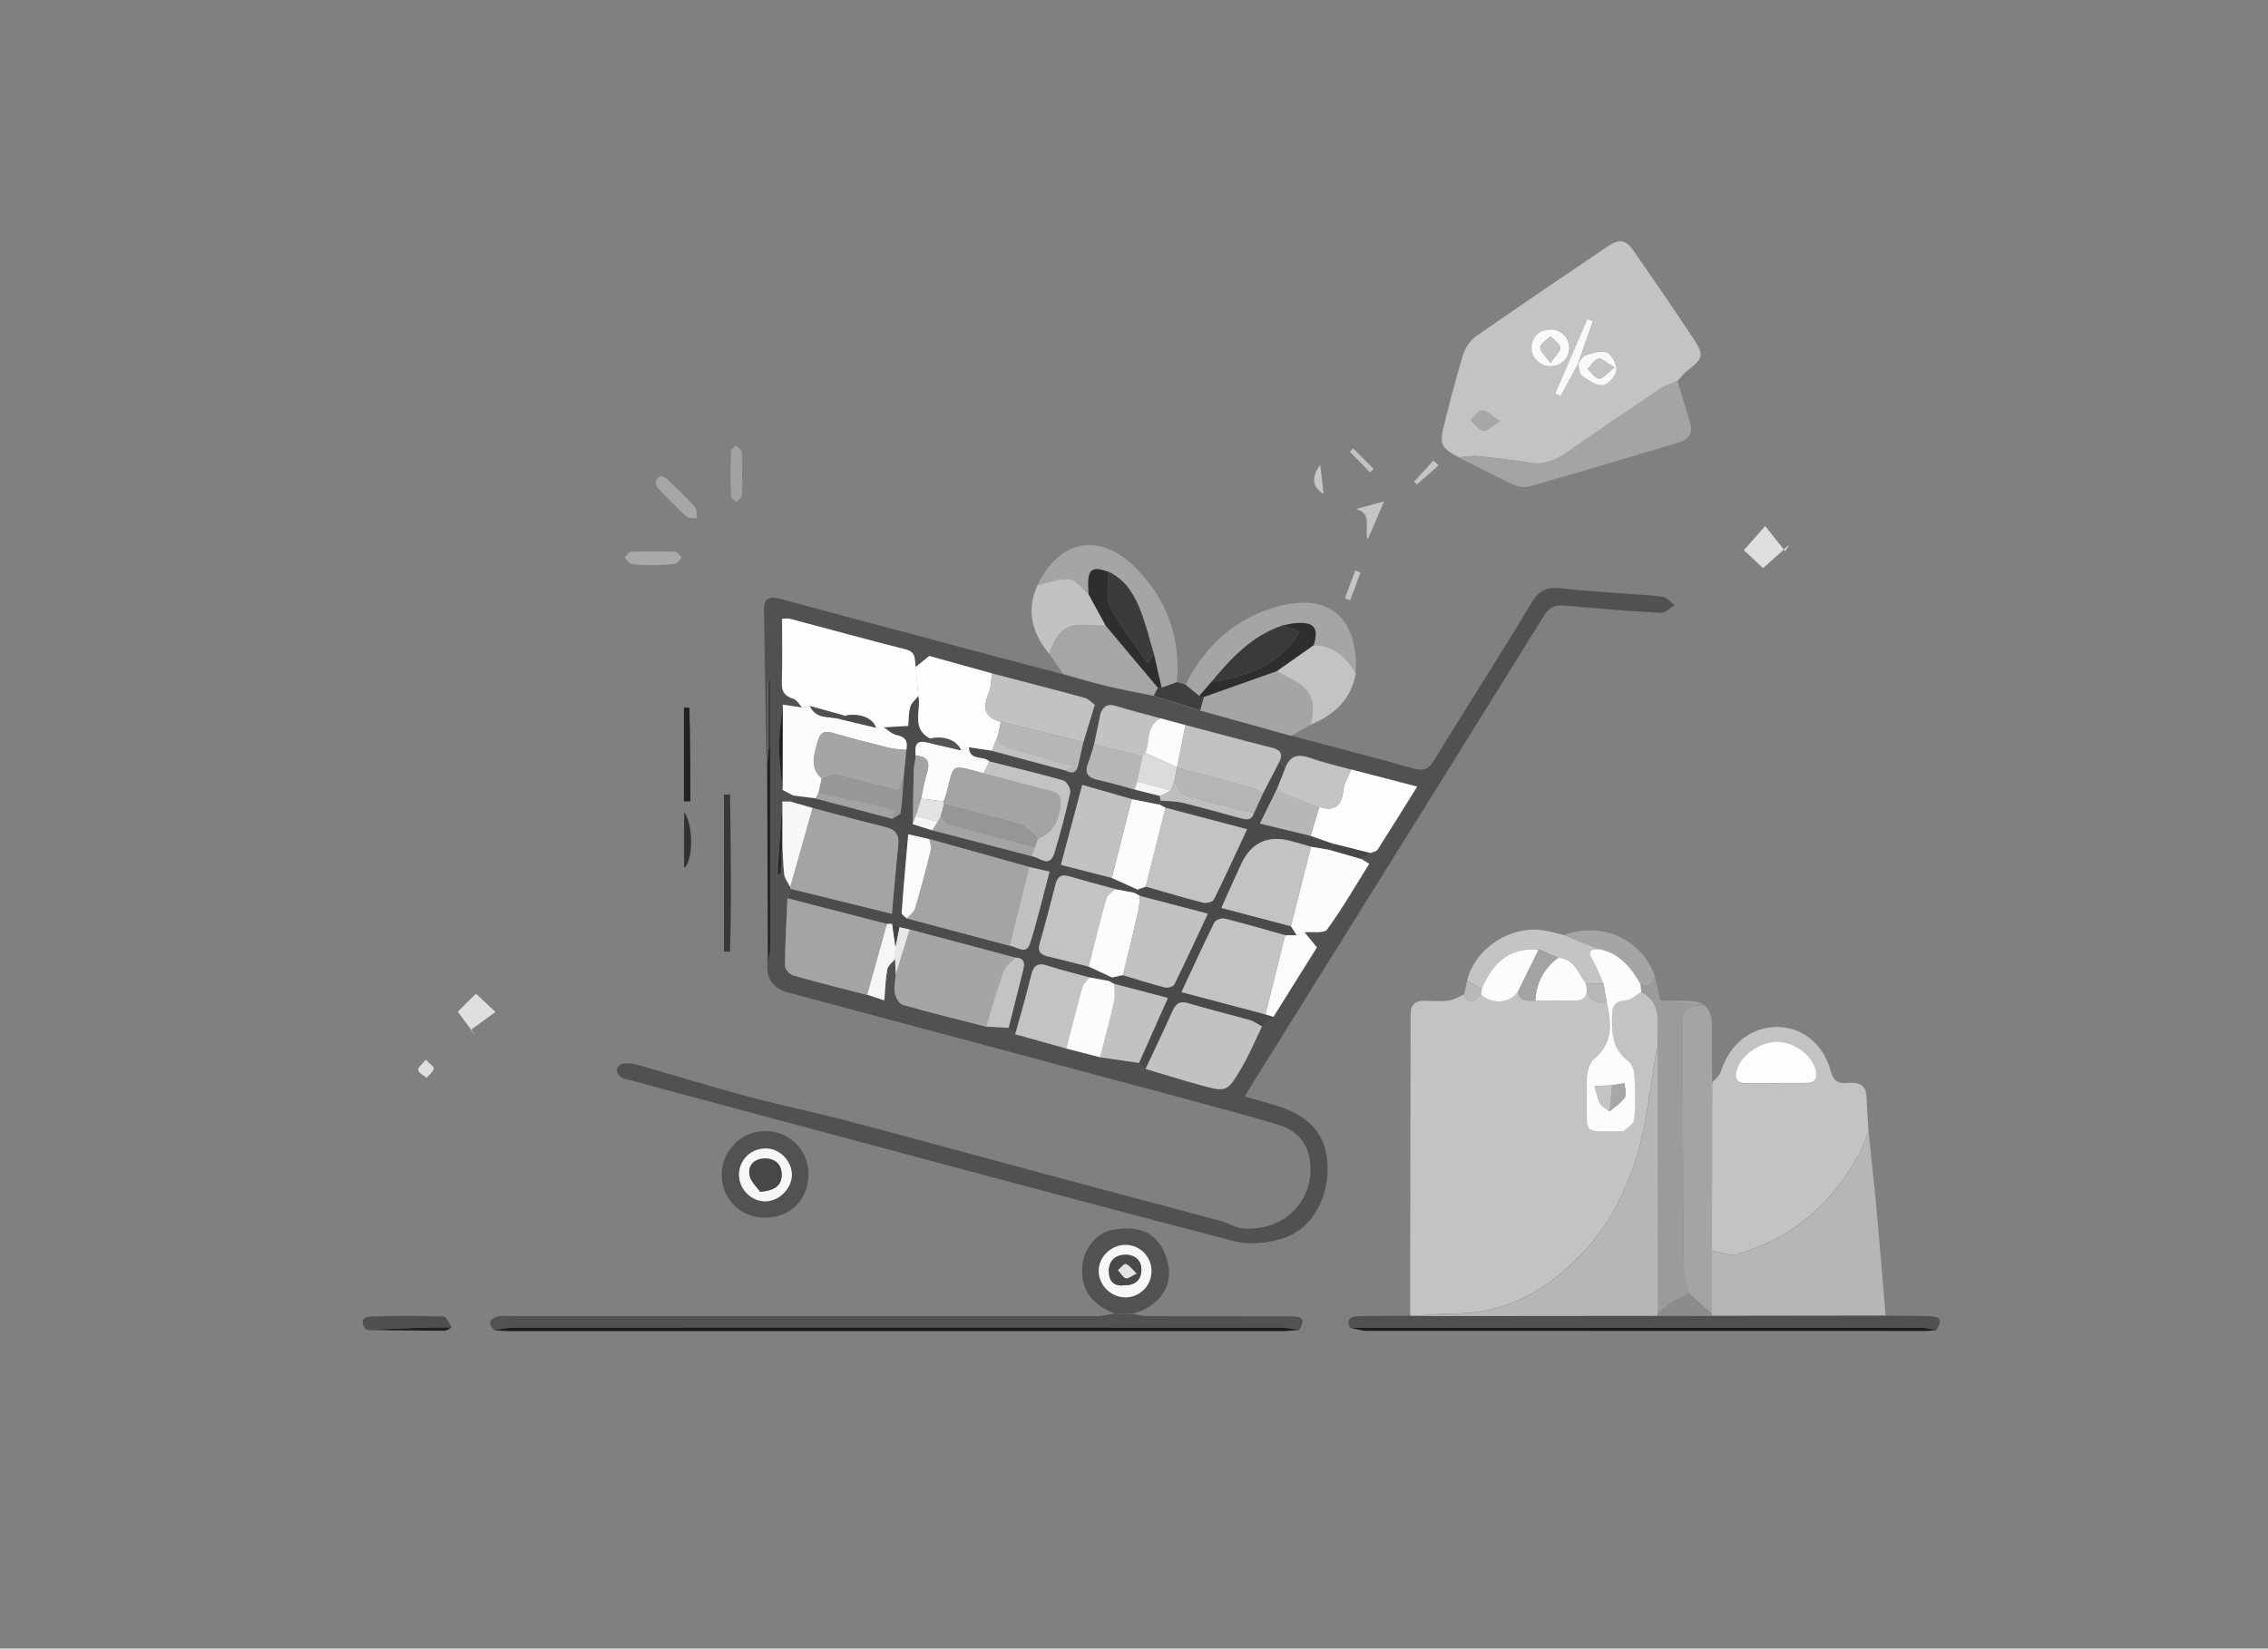 <?xml version="1.0" encoding="UTF-8"?>
<svg id="Layer_1" xmlns="http://www.w3.org/2000/svg" viewBox="0 0 2000 1454">
  <rect x="0" y="0" width="2000" height="1454" fill="#808080" stroke="none"/>
  <defs>
    <style>
      .cls-1 {
        fill: #dfdfdf;
      }

      .cls-2 {
        fill: #474747;
      }

      .cls-3 {
        fill: #1b1b1b;
      }

      .cls-4 {
        fill: #323232;
      }

      .cls-5 {
        fill: #545454;
      }

      .cls-6 {
        fill: #a7a7a7;
      }

      .cls-7 {
        fill: #e3e3e3;
      }

      .cls-8 {
        fill: #a2a2a2;
      }

      .cls-9 {
        fill: #b6b6b6;
      }

      .cls-10 {
        fill: #f6f6f6;
      }

      .cls-11 {
        fill: #b5b5b5;
      }

      .cls-12 {
        fill: #f4f4f4;
      }

      .cls-13 {
        fill: #979797;
      }

      .cls-14 {
        fill: #c1c1c1;
      }

      .cls-15 {
        fill: #a5a5a5;
      }

      .cls-16 {
        fill: #3b3b3b;
      }

      .cls-17 {
        fill: #4f4f4f;
      }

      .cls-18 {
        fill: #3e3e3e;
      }

      .cls-19 {
        fill: #3a3a3a;
      }

      .cls-20 {
        fill: #c3c3c3;
      }

      .cls-21 {
        fill: #525252;
      }

      .cls-22 {
        fill: #c4c4c4;
      }

      .cls-23 {
        fill: #9b9b9b;
      }

      .cls-24 {
        fill: #373737;
      }

      .cls-25 {
        fill: #c6c6c6;
      }

      .cls-26 {
        fill: #a6a6a6;
      }

      .cls-27 {
        fill: #e7e7e7;
      }

      .cls-28 {
        fill: #505050;
      }

      .cls-29 {
        fill: #212121;
      }

      .cls-30 {
        fill: #969696;
      }

      .cls-31 {
        fill: #b7b7b7;
      }

      .cls-32 {
        fill: #f9f9f9;
      }

      .cls-33 {
        fill: #a3a3a3;
      }

      .cls-34 {
        fill: #272727;
      }

      .cls-35 {
        fill: #fafafa;
      }

      .cls-36 {
        fill: #dedede;
      }

      .cls-37 {
        fill: #515151;
      }

      .cls-38 {
        fill: #b8b8b8;
      }

      .cls-39 {
        fill: #c5c5c5;
      }

      .cls-40 {
        fill: #fefefe;
      }

      .cls-41 {
        fill: #f7f7f7;
      }

      .cls-42 {
        fill: #4a4a4a;
      }

      .cls-43 {
        fill: #1f1f1f;
      }

      .cls-44 {
        fill: #383838;
      }

      .cls-45 {
        fill: #f5f5f5;
      }

      .cls-46 {
        fill: #dbdbdb;
      }

      .cls-47 {
        fill: #202020;
      }

      .cls-48 {
        fill: #8c8c8c;
      }

      .cls-49 {
        fill: #494949;
      }

      .cls-50 {
        fill: #c2c2c2;
      }

      .cls-51 {
        fill: #434343;
      }

      .cls-52 {
        fill: #a4a4a4;
      }

      .cls-53 {
        fill: #fcfcfc;
      }

      .cls-54 {
        fill: #a9a9a9;
      }

      .cls-55 {
        fill: #2e2e2e;
      }

      .cls-56 {
        fill: #fbfbfb;
      }

      .cls-57 {
        fill: #bfbfbf;
      }

      .cls-58 {
        fill: #fdfdfd;
      }

      .cls-59 {
        fill: #4c4c4c;
      }

      .cls-60 {
        fill: #4d4d4d;
      }
    </style>
  </defs>
  <path class="cls-20" d="M1243.5,1160.5c.1-83.4.3-166.7.4-250.1,0-5,.2-10,0-15-.4-9,3.8-13,12.8-12.7,7.1.2,14.3.7,21.2-.3,4.5-.6,8.8-3.5,13.1-5.4,4.7,11.5,10,3.7,15.1.4,10.4,8.7,25.2,7.4,32.4-2.9,1.6,9.5,8.9,7.8,15.3,8,11.6,0,23.1,0,34.7.1,7,.1,11-2.7,10.8-10.1,1.7,10,8.9,12.3,17.6,12.3,4,18.1,5.4,35.4-11.4,49-3.6,2.9-5.4,9.1-6.1,14.1-1,6.9-.4,14.2-.3,21.3.4,31.7-4.7,28.4,30.2,28.5.8,0,2,.3,2.4-.1,3.3-3.3,9-6.5,9.3-10.1,1.1-12.8.9-25.9.2-38.8-.3-4.6-2.3-10.6-5.6-13.1-14.2-10.5-14.6-24.8-14.1-40.3.3-8.9,3.3-12.5,12.4-13.1,4.6-.3,8.9-4.9,13.3-7.6,16.7,8.7,15.2,24.1,14.6,39.2-.1,2.9,0,5.8,0,8.7-.8,4-1.7,8.1-2.4,12.1-5.1,28.2-7.5,57.1-15.8,84.3-9.5,31-24,60.5-46.7,84.8-31.1,33.2-67.6,54.9-114.7,54.7-12,0-24,1.4-36,2.1-.9,0-1.9-.1-2.8-.2Z"/>
  <path class="cls-37" d="M1138.6,648.9c36.2,9.6,72.4,18.9,108.4,29,8.5,2.4,12.7.4,17.2-6.8,28.7-46.6,58.2-92.7,86.4-139.6,6.8-11.3,14.4-14,26.5-12.6,18.8,2.2,37.7,3.2,56.6,4.7,10.8.9,21.8,1.1,32.4,2.8,3.9.6,7.2,4.9,10.7,7.4-4.1,2.3-8.4,6.9-12.4,6.7-28.4-1.5-56.7-3.9-85-6.4-8.5-.8-13.5,1.8-18.1,9.3-85.7,138.1-171.8,276-257.8,413.9-1.7,2.8-3.3,5.7-5.8,9.9,10.4,3,20,5.4,29.3,8.4,28.1,9,42.1,25.2,43.6,50.2,1.8,29.2-12.6,57.2-38.1,66-13.8,4.7-31.1,6.4-45.1,2.7-143.8-37.5-287.3-76.3-430.9-114.7-33-8.8-66-17.7-99.1-26.6-3.2-.9-6.8-1.3-9.5-3-2.1-1.4-4.3-4.7-4.1-6.8.2-2.1,3.4-5.1,5.5-5.4,4.4-.5,9.1,0,13.4,1.3,32.3,9.2,64.3,19.1,96.7,27.8,28.9,7.7,58.2,13.7,87.2,21.3,61.8,16.3,123.4,33.3,185,49.8,48.1,12.9,96.2,25.6,144.3,38.5,7.2,1.9,14,6.5,21.1,6.9,8.6.5,17.9-.8,25.9-3.9,23.4-9.1,36.1-32.9,32-57.7-2.7-16.3-13.7-25.9-28.5-30.3-34-10-68.4-19.1-102.6-28.3-109.7-29.4-219.4-58.7-329.1-88.1q-19.4-5.2-18-25.5c.7-4.9,1.9-9.8,1.9-14.8.1-58.5,0-117,0-175.5v-59.2c-.5,0-1,0-1.5,0v59.4c-.4,5.1-.8,10.1-1.2,15.2-.7-45.9-1.5-91.8-2.2-137.6-.1-10.1,5.4-11.6,14.1-9.2,37.8,10.3,75.6,20.3,113.4,30.4,35,9.3,69.9,18.7,104.9,28,10.3,2.7,20.6,5.4,30.9,8.1,13.3,3.6,26.4,7.6,39.8,10.8,13.3,3.2,26.8,5.6,40.1,8.3,13.6,4.3,27.2,8.6,40.8,12.9,26.8,7.5,53.6,14.9,80.3,22.4ZM789.3,845.9l.6,13.6c-.4,5.4-1.8,11-.9,16.1.7,3.9,3.7,9.6,6.8,10.5,24.4,7,49,13,73.6,19.3,6.6.4,13.3.7,19.9,1.1,1.9,1.9,3.9,3.7,5.8,5.6,15,4.2,30,8.4,45.1,12.6,9.9,2.6,19.9,5.1,29.8,7.7,11.4,1.7,22.8,3.3,34.3,5,1.9,1.7,3.9,3.5,5.8,5.2,15.9,4.7,31.7,9.8,47.7,14.1,23.5,6.4,24,6.5,36.4-14.3,7.1-11.9,12.4-24.8,18.5-37.3,3.4-2.8,6.8-5.7,10.2-8.5,13.1-21,26.3-42,38.3-61.2-4.5-5.5-7.8-9.4-11-13.4,6.9-.7,17.3,1.2,20-2.5,13.4-18.4,24.8-38.2,37.1-57.9-2.9-1.7-4.9-3-7-4.3,2.7-1.7,5.4-3.4,8.1-5.1,2.2-1,5.3-1.4,6.3-3.1,11.4-17.8,22.5-35.8,34.8-55.5-20.6-5.3-39.4-10.2-58.2-15.1-11.9-3.3-24-6-35.6-10.1-10.5-3.7-18.1-2.7-22.3,8.6-1.8-1.8-3.5-3.6-5.3-5.5,3.2-7,.9-10.4-6.6-12.2-25.5-6.4-50.9-13.3-76.3-20-7.3-2-14.6-3.9-21.9-5.9-13.2-3.6-26.6-7-39.7-11-7.3-2.2-11.1.5-13.3,7-1.7-2.7-3.4-5.3-5-8-2.9-2.1-5.4-5.2-8.6-6-27.2-7.4-54.6-14.4-81.9-21.6-19.4-5.4-38.8-10.8-55.4-15.4-5.5,4.4-8.8,7.1-12.1,9.8-1.2-6,.9-13-8.7-15.4-34.3-8.6-68.3-18.1-102.4-27.1-1.8-.5-3.8,0-6.7,0,0,19.3.4,37.9-.2,56.6-.3,8.2,3,11.8,10.4,14.1,3,.9,5,5,7.5,7.7-5.7-.8-11.4-1.7-17-2.5-1.1,12.1-3.1,24.2-3.1,36.3,0,12.9,1.8,25.9,2.9,38.8,3.1,1.6,6.3,3.2,9.4,4.9-.9,1.7-1.7,3.5-2.6,5.2-2.4,0-4.7,0-7.1.1-1.4,21.3-2.7,42.6-4.1,64,.9,0,1.8,0,2.7.1.5-9.9.9-19.8,1.4-29.6.5,10,.6,20,1.8,29.9.5,3.8,3.4,7.4,5.2,11,.1.5.3,1,.4,1.6-.9,2.8-1.8,5.5-2.7,8.3-.9,19.8-2,39.7-2.2,59.5,0,2.9,4.1,7.6,7.1,8.5,21.6,6.2,43.5,11.5,65.3,17.2,4.5,1.5,9,3,15.1,5,.9-10.4,1-19.1,2.7-27.5.6-3.3,4.5-6,6.9-9Z"/>
  <path class="cls-20" d="M1286.5,403.3c-15.4-7.9-17.3-11.5-13.3-27.6,5.3-21,10.6-42.1,17-62.8,1.9-6.2,6.4-12.8,11.7-16.5,38-26.5,76.4-52.4,114.8-78.4,11.3-7.7,16.7-7.1,24.2,3.7,17.6,25.4,35.2,50.8,52.2,76.6,9.9,15.1,8.9,18-5.3,28.7-3.2,2.4-5.6,5.9-8.4,8.9-4.9,2.1-10.2,3.6-14.6,6.5-27.4,18.4-54.6,37-81.7,55.7-9.8,6.8-19.8,12.2-32.4,10.2-15.7-2.4-31.4-4.4-47.1-6-5.6-.6-11.3.6-17,1ZM1391.6,320.7c4.4-12.5,8.7-25,13.1-37.5-1.6-.6-3.2-1.2-4.8-1.9-9.4,21.9-18.9,43.8-28.3,65.7,1.6.7,3.1,1.5,4.7,2.2,5.2-9.6,10.3-19.2,15.5-28.7,1,3.6.8,8.8,3.1,10.5,5.5,4,12.5,8.9,18.5,8.6,4.5-.3,11.4-7.8,12.1-12.8.7-5.1-3.6-13.9-8-15.9-5.1-2.3-13,.5-19.2,2.4-2.7.8-4.4,4.8-6.6,7.3ZM1383.8,306.2c-.3-9.2-7.9-16.2-17.4-15.5-9.7.7-15.3,6.3-15.7,16-.4,8.9,8,16.5,16.9,16.3,9.5-.2,16.6-7.5,16.3-16.8ZM1322.6,371.7c-7.5-4.9-11.5-9.5-15.7-9.6-3.2,0-6.6,5.5-9.8,8.5,3.5,3.3,6.7,8.4,10.7,9.2,3.2.7,7.5-3.9,14.8-8.2Z"/>
  <path class="cls-20" d="M1509.8,954.9c2.6-3.1,6.5-5.9,7.6-9.5,7.6-24.4,26.9-39.9,50.1-39.6,22.1.3,40.5,15,47.1,39.4,2.6,9.5,8.3,10.7,15.7,9.9,10.5-1,15.5,3.2,15.8,13.8.2,9.5,1,19.1,1.6,28.6-2.6,6.5-4.7,13.3-8,19.4-23.6,44.8-59.4,75.2-108.1,89.3-6.5,1.9-14.6-2-22-3.2,0-49.4.1-98.9.2-148.3ZM1565.8,955.3s0,0,0,0c9.2,0,18.3,0,27.5,0,8.1-.1,9.8-4.7,7.8-11.7-3.7-13.4-19.1-24.5-34.3-24.5-15.2,0-31.6,11.8-35.4,25.2-2.2,7.6.3,11.2,8.2,11.2,8.7,0,17.5,0,26.2,0Z"/>
  <path class="cls-9" d="M1509.6,1103.2c7.4,1.2,15.5,5,22,3.2,48.7-14.1,84.6-44.5,108.1-89.3,3.2-6.2,5.3-12.9,8-19.4,2.2,21.5,4.7,42.9,6.7,64.4,3,32.8,5.6,65.5,8.4,98.3-51,0-102.1.1-153.1.2-.1-.7-.2-1.3-.4-2,0-18.5.1-36.9.2-55.4Z"/>
  <path class="cls-21" d="M436.1,1173.2c-6.7-5.8-4.4-10,2.8-12,3.9-1.1,8.3-.4,12.5-.4,171.9,0,343.8,0,515.7,0,5.2,0,10.3-1.4,15.5-2.2,5.3,0,10.6.1,15.9.2,4.4.7,8.7,2,13.1,2,41.6.2,83.1,0,124.7.2,7.1,0,17.5-.6,9.2,12.1-5.3-.7-10.6-1.9-16-1.9-225.8,0-451.7,0-677.5,0-5.3,0-10.6,1.4-15.9,2.1Z"/>
  <path class="cls-52" d="M1509.6,1103.2c0,18.5-.1,36.9-.2,55.4-6.6-5.9-13.3-11.8-19.9-17.7-1.7-7.6-4.8-15.2-4.8-22.8-.6-73.9-.9-147.7-.8-221.6,0-2.9,4.1-6.8,7.2-8.6,2.7-1.5,6.8-.8,13-1.2-15.2-1.6-27.4-3-39.7-4.3,7.9.1,15.8.4,23.8.4q21.4,0,21.4,20.8c0,17.1.2,34.2.2,51.3,0,49.4-.1,98.8-.2,148.3Z"/>
  <path class="cls-23" d="M1464.4,882.4c12.3,1.3,24.5,2.7,39.7,4.3-6.2.4-10.3-.3-13,1.2-3.1,1.8-7.2,5.6-7.2,8.6-.1,73.9.1,147.7.8,221.6,0,7.6,3.1,15.2,4.8,22.8-5.3,2.6-10.8,4.9-15.8,8-4.3,2.7-7.9,6.4-11.8,9.6,0-78.6,0-157.2-.1-235.8,0-2.9,0-5.8,0-8.7.6-15.1,2.1-30.6-14.6-39.2-.2-2.3-.5-4.5-.7-6.8,9,5.2,10.1-2.5,12.5-7.8,1.8,7.4,3.5,14.8,5.3,22.3Z"/>
  <path class="cls-52" d="M1286.5,403.3c5.7-.4,11.4-1.6,17-1,15.8,1.6,31.5,3.7,47.1,6,12.7,1.9,22.6-3.4,32.4-10.2,27.1-18.7,54.3-37.4,81.7-55.7,4.4-2.9,9.7-4.4,14.6-6.5,3.6,12,7,24,10.8,35.9,3,9.5-.2,15.7-9.4,18.4-43.9,13.1-87.8,26.2-131.9,38.8-4.6,1.3-10.8,0-15.4-2.1-15.9-7.3-31.3-15.6-47-23.4Z"/>
  <path class="cls-28" d="M1509.8,1160.6c51,0,102.1-.1,153.1-.2,13.2.1,26.4,0,39.6.5,9.1.4,10.2,3.7,5.1,12.3-4.5-.7-8.9-2.1-13.4-2.1-167.9,0-335.8,0-503.7,0-4.1-10,3-10.1,9.3-10.3,14.5-.3,29.1-.2,43.6-.3.9,0,1.9.1,2.8.2,71.8,0,143.6-.1,215.3-.2,16.1,0,32.1,0,48.2.1Z"/>
  <path class="cls-15" d="M1045.4,603.8c16.4-32.3,40.7-55.8,75.6-67.2,48.5-15.8,76.9,5.9,74.6,57-8.5-14.1-19.4-24.5-37.1-24.7,4.5-15.3.5-20.5-15.4-19.4-4.1.3-8,1.4-12.1,2.1-27.1,8.9-45.4,28.9-62.8,49.9-3.6,4.1-7.1,8.2-10.7,12.4-4.1-3.4-8.1-6.7-12.2-10.1Z"/>
  <path class="cls-15" d="M914.9,516.2c19.7-41,55.1-47.2,87.1-14.8,27.4,27.7,39,61.5,35.9,100.3-4.5,1.6-9,3.2-13.5,4.8-2.3-9.9-4.5-19.8-6.8-29.7-3.7-12.2-6.7-24.8-11.2-36.7-5.7-14.9-13.4-28.5-28.8-35.8-14.3-5.2-18.2-2.5-17.9,12.2,0,2.5.2,5,.3,7.4-5.7-4.6-11.1-12.3-17.2-12.9-9-.9-18.5,3.3-27.8,5.3Z"/>
  <path class="cls-15" d="M1138.6,648.9c-26.8-7.5-53.6-14.9-80.3-22.4,1.1-3.9,2.2-7.8,3.3-11.7,21.5-7.6,42.9-15.2,64.4-22.8,3.2,1.9,6.3,4,9.7,5.6,20.2,9,25.5,19.9,20.2,41.6-5.8,3.3-11.5,6.5-17.3,9.8Z"/>
  <path class="cls-26" d="M1017.5,613.6c-13.4-2.8-26.9-5.2-40.1-8.3-13.4-3.2-26.5-7.2-39.8-10.8-4.2-6-8.3-12-12.5-18,9.4-23.1,15.6-26.9,40.3-24.9,3.2.3,6.5.1,9.8.2,15.3,18.2,30.6,36.4,45.9,54.6-1.2,2.4-2.4,4.7-3.6,7.1Z"/>
  <path class="cls-21" d="M998.5,1158.6c-5.3,0-10.6-.1-15.9-.2-20.9-8.5-29.8-21.7-28.2-41.7,1.3-15.3,12.4-29.6,27.1-32.1,23.6-4,40.5,2.3,47.8,27.1,6.4,21.7-6.8,41-30.8,47ZM992.1,1144.2c12.8,0,23-9.9,23.3-22.7.3-12.7-9.7-23.3-22.3-23.6-13.1-.3-24.4,10.5-24.2,23.2.1,12.4,10.8,23,23.2,23Z"/>
  <path class="cls-21" d="M712.9,1035.9c0,21.8-15.7,37.8-37.7,38.1-21.6.3-38.4-15.8-38.8-37.3-.4-21.4,17.3-39.3,38.7-39.1,21.4.1,37.8,16.7,37.9,38.3ZM675.5,1012.9c-12.8-.3-23.2,9.5-23.8,22.2-.6,12.9,10.3,24.4,23.1,24.4,12,0,23.3-11.1,23.5-23.1.2-12.3-10.5-23.3-22.8-23.6Z"/>
  <path class="cls-50" d="M975.1,551.8c-3.3,0-6.5,0-9.8-.2-24.7-2.1-30.9,1.7-40.3,24.9-14.8-18.2-20.4-37.9-10.1-60.3,9.3-2,18.8-6.2,27.8-5.3,6.1.6,11.5,8.4,17.2,12.9,5.1,9.3,10.2,18.6,15.2,27.9Z"/>
  <path class="cls-20" d="M1155.8,639.1c5.3-21.8,0-32.6-20.2-41.6-3.4-1.5-6.5-3.7-9.7-5.6,10.9-7.6,21.7-15.3,32.6-22.9,17.7.2,28.6,10.6,37.1,24.7-4,23.2-19,36.8-39.7,45.4Z"/>
  <path class="cls-22" d="M1293.8,864.9c6.7-28.5,38.6-49.3,68.2-44.2,5.8,1,11.4,2.7,17.1,4,10.1,4.1,20.3,8.2,30.4,12.3-7.5.2-9.4,2.6-5,9.6,4,6.5,6.5,13.9,9.7,20.9-5.1,0-10.2,0-15.3,0-7.1-8.9-10.2-22.1-24.7-22.8-5.7-2.4-11.4-4.8-17.1-7.3-26.5-2.2-41.3,12.5-50.4,35.2-4.2-2.6-8.5-5.2-12.7-7.8Z"/>
  <path class="cls-3" d="M436.1,1173.2c5.3-.7,10.6-2.1,15.9-2.1,225.8-.1,451.7-.1,677.5,0,5.3,0,10.6,1.2,16,1.9-5,.3-9.9,1-14.9,1-226.9,0-453.8,0-680.8,0-4.6,0-9.1-.5-13.7-.7Z"/>
  <path class="cls-15" d="M1409.4,837c-10.1-4.1-20.3-8.2-30.4-12.3,33.4-12.1,67.9,3.2,80.1,35.4-2.5,5.3-3.5,13-12.5,7.8-8.5-15-18.9-27.7-37.2-30.9Z"/>
  <path class="cls-3" d="M1190.5,1171.1c167.9,0,335.8,0,503.7,0,4.5,0,8.9,1.4,13.4,2.1-3.7.2-7.5.7-11.2.7-163.6,0-327.1,0-490.7-.1-5.1,0-10.1-1.8-15.2-2.7Z"/>
  <path class="cls-44" d="M643.8,700.7c.6,46.2,1.3,92.4,0,138.6-1.8,0-3.6,0-5.4,0v-138.4c1.8,0,3.6-.1,5.5-.2Z"/>
  <path class="cls-1" d="M1554.7,501.1c-5.1-4.8-12.5-11.8-16.9-15.9,6.7-7.5,13.4-15.2,18.8-21.2,5.1,6.4,11.4,14.3,17.7,22.2,1.2-1.9,2.3-3.9,3.5-5.8-7.6,6.8-15.1,13.6-23,20.7Z"/>
  <path class="cls-1" d="M437,892.5c-7.3,5.3-14.6,10.7-22,16,1.3,1.5,2.6,2.9,3.9,4.4-5.6-7.6-11.1-15.1-15.2-20.6,3.3-3.3,9.6-9.6,16-15.9,5,4.7,11.5,10.8,17.2,16.1Z"/>
  <path class="cls-17" d="M323.3,1173c-6-6.2-4-11.4,3.6-11.8,21.5-.9,43-.7,64.5,0,2.4,0,4.6,6.2,6.9,9.5-9.5,0-18.9,0-28.4.2-15.5.5-31.1,1.3-46.6,2Z"/>
  <path class="cls-18" d="M1017.5,613.6c1.2-2.4,2.4-4.7,3.6-7.1,1.1,0,2.2,0,3.4,0,4.5-1.6,9-3.2,13.5-4.8,2.5.7,5,1.5,7.4,2.2,4.1,3.4,8.1,6.7,12.2,10.1,1.3.3,2.6.5,4,.8-1.1,3.9-2.2,7.8-3.3,11.7-13.6-4.3-27.2-8.6-40.8-12.9Z"/>
  <path class="cls-54" d="M576.4,498.5c-6.9-.3-13.2,0-19.2-1.1-2.5-.4-4.4-3.9-6.6-5.9,2-1.7,4-4.8,6.1-4.9,12.8-.4,25.7-.4,38.5,0,2,0,3.9,3.3,5.8,5.1-1.8,2-3.4,5.3-5.5,5.6-6.5,1-13.2.9-19.1,1.2Z"/>
  <path class="cls-29" d="M607.9,624.1c1,27.5.8,55.1.9,82.7-1.9,0-3.8,0-5.7,0v-82.7c1.6,0,3.2,0,4.8,0Z"/>
  <path class="cls-6" d="M582.8,419.7c2.3,1.2,4.4,1.7,5.8,3.1,8.3,8.1,16.8,16,24.5,24.7,1.8,2,.9,6.4,1.2,9.7-3-.5-6.9.1-8.8-1.6-8.9-8.1-17.3-16.6-25.5-25.3-1.4-1.5-1.9-4.6-1.5-6.7.3-1.4,2.7-2.5,4.4-3.9Z"/>
  <path class="cls-8" d="M654.4,418.4c0,6.2.4,12.5-.2,18.6-.2,2.1-3.2,3.9-5,5.8-1.6-1.6-4.5-3.2-4.6-4.9-.4-13.3-.4-26.5,0-39.8,0-1.8,2.8-3.5,4.3-5.2,1.8,1.8,5,3.5,5.2,5.5.7,6.6.3,13.3.3,19.9Z"/>
  <path class="cls-43" d="M679.1,659.4c0,58.5,0,117,0,175.5,0,4.9-1.3,9.8-1.9,14.8-.2-58.3-.5-116.6-.7-174.8.4-5.1.8-10.1,1.2-15.2.5-.1,1-.2,1.5-.3Z"/>
  <path class="cls-39" d="M1220.5,442.3c-5,11.6-9.3,21.5-14.5,33.7-3.3-10.2,5.1-22.6-10.2-27.1,8.2-2.2,16.3-4.3,24.7-6.6Z"/>
  <path class="cls-4" d="M603.3,765.4v-49.2c8.6,11.8,7.8,44.2,0,49.2Z"/>
  <path class="cls-38" d="M1293.8,864.9c4.2,2.6,8.5,5.2,12.7,7.8-.1,1.6-.2,3.2-.3,4.8-5.1,3.3-10.4,11.1-15.1-.4.9-4.1,1.8-8.1,2.7-12.2Z"/>
  <path class="cls-47" d="M323.3,1173c15.5-.7,31.1-1.5,46.6-2,9.4-.3,18.9-.2,28.4-.2-2.1,1-4.3,2.9-6.4,2.9-22.9,0-45.7-.4-68.6-.7Z"/>
  <path class="cls-39" d="M1199.8,504.9c-3.1,8.2-6.2,16.3-9.2,24.5-1.5-.6-3.1-1.1-4.6-1.7,3-8.2,6.1-16.4,9.1-24.5,1.6.6,3.1,1.2,4.7,1.7Z"/>
  <path class="cls-25" d="M1164.2,409.9c1.1,9.7,2,17.6,3,25.8-9.9-6.3-11.2-14.3-3-25.8Z"/>
  <path class="cls-36" d="M375.5,934.6c3.2,3.5,7.3,6.2,7,7.9-.7,3-4,5.4-6.3,8.1-2.6-2.2-7-4.2-7.4-6.8-.4-2.3,3.7-5.3,6.7-9.2Z"/>
  <path class="cls-20" d="M1208.2,416.6c-6-6.1-11.9-12.1-17.9-18.2,1-1,1.9-1.9,2.9-2.9,6,6,12.1,12,18.1,18-1,1.1-2.1,2.1-3.1,3.2Z"/>
  <path class="cls-22" d="M1268.6,410.4c-6.3,5.6-12.7,11.3-19,16.9-.9-.8-1.7-1.6-2.6-2.4,5.7-6.2,11.3-12.4,17-18.7,1.5,1.4,3.1,2.7,4.6,4.1Z"/>
  <path class="cls-9" d="M1461.6,1160.5c-71.8,0-143.6.1-215.3.2,12-.7,24-2.1,36-2.1,47.1.2,83.6-21.5,114.7-54.7,22.7-24.3,37.2-53.8,46.7-84.8,8.3-27.2,10.8-56.1,15.8-84.3.7-4.1,1.6-8.1,2.4-12.1,0,78.6,0,157.2.1,235.8-.1.7-.2,1.3-.3,2Z"/>
  <path class="cls-53" d="M1409.4,837c18.3,3.2,28.7,15.9,37.2,30.9.2,2.3.5,4.5.7,6.8-4.4,2.7-8.7,7.2-13.3,7.6-9.1.6-12.2,4.2-12.4,13.1-.5,15.4,0,29.8,14.1,40.3,3.4,2.5,5.4,8.6,5.6,13.1.7,12.9,1,25.9-.2,38.8-.3,3.6-6,6.8-9.3,10.1-.4.4-1.6.1-2.4.1-34.9-.1-29.8,3.2-30.2-28.5,0-7.1-.8-14.3.3-21.3.7-5,2.6-11.2,6.1-14.1,16.8-13.7,15.4-30.9,11.4-49-1-5.8-2-11.6-2.9-17.3-3.2-7-5.7-14.4-9.7-20.9-4.3-7.1-2.5-9.5,5-9.6ZM1421.5,957.2c-5.1.2-10.2.5-15.3.7,1.5,5.1,2.4,10.6,4.8,15.2,1.6,3,5.5,4.7,8.4,7,4.6-4,10.2-7.3,13.5-12.3,1.9-2.8-.2-8.2-.4-12.4-3.6.6-7.3,1.2-10.9,1.7Z"/>
  <path class="cls-53" d="M1374,844.7c14.6.8,17.7,13.9,24.7,22.8.2,1.7.4,3.3.6,5,.2,7.4-3.7,10.2-10.8,10.1-11.6-.2-23.1-.1-34.7-.1.9-15.7,7.5-28.4,20.1-37.8Z"/>
  <path class="cls-53" d="M1306.2,877.5c.1-1.6.2-3.2.3-4.8,9.2-22.7,23.9-37.4,50.4-35.2-6.1,12.4-12.2,24.7-18.3,37.1-7.3,10.3-22,11.6-32.4,2.9Z"/>
  <path class="cls-33" d="M1338.6,874.6c6.1-12.4,12.2-24.7,18.3-37.1,5.7,2.4,11.4,4.8,17.1,7.3-12.6,9.4-19.2,22.1-20.1,37.8-6.4-.1-13.7,1.5-15.3-8Z"/>
  <path class="cls-38" d="M1399.4,872.6c-.2-1.7-.4-3.3-.6-5,5.1,0,10.2,0,15.3,0,1,5.8,2,11.6,2.9,17.3-8.7,0-15.9-2.3-17.6-12.3Z"/>
  <path class="cls-59" d="M694.4,792.3c.9-2.8,1.8-5.5,2.7-8.3,29.5,7.2,58.9,14.5,89.4,22,1.9-20.8,3.5-40.7,5.6-60.5,1-9.1-2.4-13.8-11.4-16-21.5-5.2-42.8-11.2-64.2-16.8-6.5-1.9-13.1-3.8-19.6-5.8.9-1.7,1.7-3.5,2.6-5.2,6.6.8,13.2,1.7,19.9,2.5,22.5,6,45.1,12,67.6,17.9,2.6-1.9,7-3.5,7.3-5.7,1.5-10.6,1.9-21.3,2.7-32,.8-7.7,1.6-15.4,2.3-23.1,1.5-7.1-.3-11.4-8.4-13-4.1-.8-7.7-4.5-11.6-6.9,6.8-.4,13.7-.8,21.6-1.3.5-5.4.3-11.3,1.8-16.7,1-3.6,4.7-6.5,7.1-9.6,2.7,12.7-6.7,28.8,10.4,37.6l-3.1,3.3c-10.8-2.3-9.8,5.1-9.5,11.8-.7,4.5-1.8,9.1-1.9,13.6-.4,15.6-.5,31.2-.8,46.8,5.7,1.8,11.5,3.6,17.2,5.4,29.2,7.6,58.4,15.2,87.6,22.8,7,.7,15.9,11.2,20.2-2.9,5.3-17.5,10-35.3,13.9-53.2.7-3.1-3.1-9.7-6-10.6-21.6-6.2-43.5-11.3-65.2-16.8-5.1-5.4-17.7-.2-18.1-12.5,6.7,1,13.5,2,20.2,3,21.7,5.8,43.3,11.6,65,17.4,5.6,3,9.5,2.2,11-4.7,1.5-6.9,3.1-13.7,4.7-20.6,3.3-10.9,6.7-21.8,10-32.7,1.7,2.7,3.4,5.3,5,8-1.9,8.9-3.7,17.8-5.6,26.7-1.7,5.5-3.2,11.2-5.3,16.6-3.4,8.7-.6,13,8.5,14.9,11,2.3,21.7,5.7,32.5,8.6,7.4,1.9,14.8,3.7,22.2,5.6.2,1.4.3,2.7.5,4.1-.2,1.2-.3,2.4-.5,3.7-8.3-1.6-16.5-3.2-24.8-4.9-14.2-4.1-28.4-8.2-43.6-12.5-6.5,24.5-12.5,46.8-18.8,70.5,16.1,4.1,30.5,7.8,44.9,11.5,7.6,3.4,15.1,6.8,22.7,10.2-1,1-1.9,1.9-2.9,2.9-5.7-1.1-11.4-2.1-17-3.2-13.6-3.8-27.2-7.4-40.8-11.3-6.8-2-10,.8-11.6,7.2-4.5,17.3-8.9,34.7-13.9,51.9-2,7,.4,9.9,6.9,11.5,12.1,2.8,24.2,6,36.3,9.1,6.9,3.2,13.7,6.4,20.6,9.6-1,1-2,2-3,3-5.7-1-11.4-2.1-17.1-3.1-12.3-3.4-24.8-6.4-36.9-10.4-9.2-3-12.5.3-14.6,9-4.1,17.3-9.2,34.3-13.9,51.5-1.9-1.9-3.9-3.7-5.8-5.6,4.2-16.6,8.3-33.2,12.5-49.7,1.6-6.3,2.4-11.8-6.6-12.3-31.1-8.3-62.1-16.6-93.2-24.8-3-.7-6.1-1.4-9.1-2.1-2.1-.9-4.2-1.9-6.3-2.8h-4.7c-29.2-7.6-58.4-15.1-87.7-22.6ZM799.5,810c30.3,8.1,60.6,16.1,90.9,24.2,6.2.5,14.5,8.5,17.9-2.1,6.5-20.4,11.3-41.2,17.2-63.3-6.9-1.6-12.4-2.8-17.9-4.1-29.4-8.2-58.7-16.4-88.1-24.6-5.5-1.3-11-2.6-18.5-4.3-2.1,24.1-4.1,46.7-5.8,69.3-.1,1.5,2.8,3.3,4.4,5Z"/>
  <path class="cls-40" d="M809.8,613.9c-2.5,3.2-6.1,6-7.1,9.6-1.6,5.4-1.3,11.3-1.8,16.7-7.9.5-14.7.9-21.6,1.3l-6.8.3c-2.7-8.6-15.1-13.3-27.2-10.5-10.3-2.9-20.6-5.7-30.9-8.6-2.3.5-4.7.9-7,1.4-2.5-2.7-4.5-6.7-7.5-7.7-7.4-2.3-10.7-5.9-10.4-14.1.6-18.6.2-37.3.2-56.6,2.9,0,4.9-.4,6.7,0,34.1,9,68.2,18.5,102.4,27.1,9.6,2.4,7.5,9.3,8.7,15.4.8,8.5,1.6,17,2.4,25.5Z"/>
  <path class="cls-52" d="M716.5,712.6c21.4,5.6,42.7,11.6,64.2,16.8,9,2.2,12.4,6.8,11.4,16-2.1,19.8-3.7,39.7-5.6,60.5-30.5-7.5-59.9-14.7-89.4-22-.1-.5-.3-1-.4-1.6l19.7-69.7Z"/>
  <path class="cls-15" d="M802.2,819.8c31.1,8.3,62.1,16.6,93.2,24.8-3.6,4-8.8,7.3-10.5,12-5.8,16.1-10.3,32.6-15.4,48.9-24.6-6.3-49.2-12.3-73.6-19.3-3.1-.9-6.1-6.6-6.8-10.5-.9-5.2.5-10.7.9-16.1,4.1-13.3,8.2-26.5,12.3-39.8Z"/>
  <path class="cls-42" d="M1022.8,709.8c.2-1.2.3-2.4.5-3.7,6.5.6,13.2.4,19.5,1.9,16.6,4,33.1,8.8,49.6,13.2,5.2,1.4,10.8,3.6,13.3-4.1,2.6-5.8,5.3-11.5,7.9-17.3,4.8-9.3,9.7-18.6,14.5-28,1.8,1.8,3.5,3.6,5.3,5.5-2.6,6.5-5.2,13-7.8,19.6-4.5,9.2-9.1,18.3-14.6,29.6,16,3.9,30.3,7.3,44.6,10.8,6.8,2.4,13.5,4.7,20.3,7.1-.9,1.8-1.8,3.6-2.7,5.4-5.8-1-11.5-2-17.3-3-6-1.7-11.9-3.6-18-5.1q-30-7.9-43.2,19.8c-6,12.6-11.5,25.3-17.8,39.3,22,5.8,41.6,11,61.3,16.1,1.7,2.7,3.4,5.3,5.1,8-3.4,0-6.8,0-10.2,0-17.7-4.9-35.3-10.1-53.1-14.6-2.7-.7-8,1.1-9.1,3.2-9.8,19.7-18.9,39.8-29.1,61.6,25.8,6.9,49.9,13.2,74,19.6,2.4.7,4.7,1.4,7.1,2.1-3.4,2.8-6.8,5.7-10.2,8.5-3.6-1.9-7-4.5-10.8-5.6-17.9-5.1-36.1-9.4-54-14.8-7.9-2.4-11.2.4-14.2,7.1-7.6,17-15.7,33.8-23.6,50.7-1.9-1.7-3.9-3.5-5.8-5.2,8.3-18.5,16.5-37.1,25.5-57.3-16.8-4.4-32-8.4-47.2-12.4-1.7-.9-3.3-1.8-5-2.7,1-1,2-2,3-3,3.2-.7,6.4-1.4,9.6-2.1,12.3,3.7,24.5,7.6,37,10.8,2.5.6,7.3-.8,8.3-2.6,9.9-19.9,19.2-40.1,29.6-62.4-21.6-5.7-40.8-10.7-59.9-15.7-1.7-.9-3.3-1.8-5-2.7,1-1,1.9-1.9,2.9-2.9,2.4-.9,4.8-1.7,7.2-2.6,16.8,4.8,33.6,9.8,50.5,14.2,2.9.7,8.5-.6,9.5-2.6,9.9-19.9,19.2-40.2,29.4-62.1-25.5-6.7-48.8-12.9-72-19-1.6-.9-3.3-1.8-4.9-2.6Z"/>
  <path class="cls-52" d="M694.4,792.3c29.2,7.5,58.4,15,87.7,22.6-5.8,20.9-11.6,41.7-17.5,62.6-21.8-5.6-43.7-11-65.3-17.2-3-.9-7.1-5.6-7.1-8.5.2-19.9,1.4-39.7,2.2-59.5Z"/>
  <path class="cls-50" d="M1010.3,942.7c7.9-16.9,16.1-33.7,23.6-50.7,3-6.7,6.3-9.5,14.2-7.1,17.8,5.4,36,9.7,54,14.8,3.8,1.1,7.2,3.7,10.8,5.6-6.1,12.5-11.4,25.4-18.5,37.3-12.4,20.8-12.9,20.7-36.4,14.3-16-4.4-31.8-9.4-47.7-14.1Z"/>
  <path class="cls-58" d="M809.8,613.9c-.8-8.5-1.6-17-2.4-25.5,3.3-2.7,6.6-5.3,12.1-9.8,16.6,4.6,36,10,55.4,15.4-1,6-1,12.5-3.3,18-5.3,12.7-3.2,21.1,11,24.6-.9,4.1-1.8,8.3-2.7,12.4l-5.2,13.1c-6.7-1-13.5-2-20.2-3-2.3.9-4.6,1.8-6.9,2.7-3.7-8.9-14.7-13-27.3-10.4-17.1-8.7-7.8-24.8-10.4-37.6Z"/>
  <path class="cls-58" d="M1176.1,744.3c-6.8-2.4-13.5-4.7-20.3-7.1,2.5-8.5,5.1-16.9,7.6-25.4,13.2,3.9,19.8-.6,21.2-14.7.6-6.3,4.5-12.3,6.9-18.4,18.8,4.9,37.7,9.8,58.2,15.1-12.3,19.7-23.4,37.7-34.8,55.5-1.1,1.7-4.2,2.1-6.3,3.1-10.8-2.7-21.6-5.4-32.4-8.1Z"/>
  <path class="cls-50" d="M882.6,636.7c-14.2-3.5-16.3-12-11-24.6,2.3-5.5,2.3-12,3.3-18,27.3,7.1,54.7,14.1,81.9,21.6,3.2.9,5.8,4,8.6,6-3.3,10.9-6.7,21.8-10,32.7-24.3-5.9-48.5-11.8-72.8-17.7Z"/>
  <path class="cls-56" d="M707.3,624.2c2.3-.5,4.7-.9,7-1.4,5.6,12.3,18.1,8.5,27.5,11.7,10.2,2.4,20.4,4.9,30.6,7.3l6.8-.3c3.8,2.4,7.4,6.1,11.6,6.9,8.1,1.6,9.8,5.9,8.4,13-5.3-.6-10.7-.7-15.9-2-16.5-4.1-33-8.4-49.4-13.1-7.1-2-10.5-.2-12.6,7.1-3.4,11.8-7.8,23.2,3.4,33.3-.9,4.2-1.9,8.3-2.8,12.5-.8,1.6-1.7,3.3-2.5,4.9-6.6-.8-13.2-1.7-19.9-2.5-3.1-1.6-6.3-3.2-9.4-4.9,0-25.1.2-50.1.2-75.2,5.7.8,11.4,1.7,17,2.5Z"/>
  <path class="cls-53" d="M1143.5,824.9c-1.7-2.7-3.4-5.3-5.1-8,5.9-23.4,11.8-46.7,17.7-70.1,5.8,1,11.5,2,17.3,3,9,2.6,18,5.2,27,7.8,2.1,1.3,4.1,2.5,7,4.3-12.3,19.6-23.7,39.5-37.1,57.9-2.7,3.7-13.1,1.8-20,2.5-2.3.9-4.5,1.8-6.8,2.7Z"/>
  <path class="cls-50" d="M1128.2,671.8c-4.8,9.3-9.7,18.6-14.5,28-3.2-1.7-6.3-4.1-9.8-5-21.9-6.1-43.9-11.9-65.9-17.9,2.5-12.4,4.9-24.9,7.4-37.3,25.4,6.7,50.8,13.6,76.3,20,7.5,1.9,9.7,5.3,6.6,12.2Z"/>
  <path class="cls-20" d="M895.3,912.2c4.7-17.2,9.8-34.2,13.9-51.5,2.1-8.7,5.4-12,14.6-9,12.1,4,24.6,7,36.9,10.4-2.1,2.9-5.2,5.5-6.1,8.7-5,17.9-9.5,36-14.2,54-15-4.2-30-8.4-45.1-12.6Z"/>
  <path class="cls-50" d="M982.7,867.8c15.2,4,30.5,8,47.2,12.4-9,20.2-17.3,38.8-25.5,57.3-11.4-1.7-22.8-3.3-34.3-5,4.1-16.4,8.6-32.7,12.3-49.2,1.1-4.9.2-10.3.3-15.5Z"/>
  <path class="cls-22" d="M1191.4,678.8c-2.4,6.1-6.3,12.1-6.9,18.4-1.4,14.1-8,18.6-21.2,14.7-6.7-2.4-13.5-4.7-20.2-7.3-5.9-2.3-11.6-5.1-17.4-7.6,2.6-6.5,5.2-13,7.8-19.6,4.2-11.3,11.7-12.4,22.3-8.6,11.6,4.1,23.7,6.8,35.6,10.1Z"/>
  <path class="cls-53" d="M982.7,867.8c0,5.2.8,10.6-.3,15.5-3.7,16.5-8.1,32.8-12.3,49.2-9.9-2.6-19.9-5.1-29.8-7.7,4.7-18,9.2-36.1,14.2-54,.9-3.2,4-5.8,6.1-8.7,5.7,1,11.4,2.1,17.1,3.1l5,2.7Z"/>
  <path class="cls-50" d="M964.9,656.4c1.9-8.9,3.7-17.8,5.6-26.7,2.3-6.5,6-9.2,13.3-7,13.1,4,26.5,7.4,39.7,11-12.9,6.5-9.3,20.2-13.4,30.6-.8.9-1.7,1.8-2.5,2.7-14.2-3.5-28.5-7-42.7-10.5Z"/>
  <path class="cls-56" d="M1143.5,824.9c2.3-.9,4.5-1.8,6.8-2.7,3.3,4,6.5,7.9,11,13.4-12,19.2-25.2,40.2-38.3,61.2-2.4-.7-4.7-1.4-7.1-2.1,5.8-23.3,11.6-46.6,17.4-69.8,3.4,0,6.8,0,10.2,0Z"/>
  <path class="cls-41" d="M716.5,712.6l-19.7,69.7c-1.8-3.7-4.8-7.2-5.2-11-1.2-9.9-1.2-19.9-1.8-29.9,0-11.5,0-23,0-34.4h7.1c6.5,1.8,13.1,3.7,19.6,5.6Z"/>
  <path class="cls-53" d="M1010,664.2c4.2-10.3.5-24.1,13.4-30.6,7.3,2,14.6,3.9,21.9,5.9-2.5,12.4-4.9,24.9-7.4,37.3,0,0-.2-.2-.2-.2-9.3-4.1-18.5-8.3-27.8-12.4Z"/>
  <path class="cls-20" d="M869.5,905.5c5-16.3,9.6-32.8,15.4-48.9,1.7-4.7,6.9-8,10.5-12,9,.4,8.2,5.9,6.6,12.2-4.3,16.5-8.4,33.2-12.5,49.7-6.6-.4-13.3-.7-19.9-1.1Z"/>
  <path class="cls-10" d="M764.7,877.4c5.8-20.9,11.6-41.7,17.5-62.6,1.6,0,3.1,0,4.7,0l2.8,20c-.1,3.7-.2,7.4-.3,11-2.4,3-6.3,5.7-6.9,9-1.6,8.4-1.8,17.2-2.7,27.5-6.1-2-10.6-3.5-15.1-5Z"/>
  <path class="cls-27" d="M789.3,845.9c.1-3.7.2-7.4.3-11,1.2-5.7,2.3-11.5,3.5-17.2,3,.7,6.1,1.4,9.1,2.1-4.1,13.3-8.2,26.5-12.3,39.8-.2-4.5-.4-9.1-.6-13.6Z"/>
  <path class="cls-2" d="M1200.3,757.5c-9-2.6-18-5.2-27-7.8.9-1.8,1.8-3.6,2.7-5.4,10.8,2.7,21.6,5.4,32.4,8.1-2.7,1.7-5.4,3.4-8.1,5.1Z"/>
  <path class="cls-43" d="M690.2,621.7c0,25.1-.2,50.1-.2,75.2-1-12.9-2.9-25.9-2.9-38.8,0-12.1,2-24.2,3.1-36.3Z"/>
  <path class="cls-34" d="M689.8,707c0,11.5,0,23,0,34.4-.5,9.9-.9,19.8-1.4,29.6-.9,0-1.8,0-2.7-.1,1.4-21.3,2.7-42.6,4.1-64Z"/>
  <path class="cls-24" d="M679.1,659.4c-.5,0-1,.2-1.5.3,0-19.8,0-39.6,0-59.4.5,0,1,0,1.5,0v59.2Z"/>
  <path class="cls-32" d="M1391.6,320.7c2.2-2.5,3.9-6.5,6.6-7.3,6.3-1.9,14.1-4.7,19.2-2.4,4.4,2,8.7,10.8,8,15.9-.7,5-7.6,12.6-12.1,12.8-6.1.4-13-4.6-18.5-8.6-2.3-1.7-2.1-6.9-3.1-10.5,0,0,0,.1,0,.1ZM1423.7,324c-7-4-11.1-8.3-14.2-7.6-3.6.7-6.2,5.8-9.3,9.1,3.3,3.1,6.5,8.2,10,8.5,3.2.3,6.9-4.8,13.5-10Z"/>
  <path class="cls-35" d="M1383.8,306.2c.3,9.3-6.7,16.6-16.3,16.8-8.9.2-17.3-7.4-16.9-16.3.4-9.6,6.1-15.3,15.7-16,9.5-.7,17.1,6.3,17.4,15.5ZM1367.2,320.1c4.5-6.7,9.1-10.5,8.6-13.6-.5-3.6-5.5-6.6-8.5-9.8-3.2,3.1-8.5,5.9-9.1,9.5-.5,3.1,4.3,7.1,9,14Z"/>
  <path class="cls-32" d="M1391.7,320.6c-5.2,9.6-10.3,19.2-15.5,28.7-1.6-.7-3.1-1.5-4.7-2.2,9.4-21.9,18.9-43.8,28.3-65.7,1.6.6,3.2,1.2,4.8,1.9-4.4,12.5-8.7,25-13.1,37.5,0,0,0-.1,0-.1Z"/>
  <path class="cls-6" d="M1322.6,371.7c-7.3,4.3-11.6,8.9-14.8,8.2-4.1-.9-7.2-6-10.7-9.2,3.3-3.1,6.6-8.6,9.8-8.5,4.1,0,8.2,4.7,15.7,9.6Z"/>
  <path class="cls-58" d="M1565.8,955.3c-8.7,0-17.5,0-26.2,0-7.9,0-10.3-3.6-8.2-11.2,3.8-13.3,20.2-25.2,35.4-25.2,15.2,0,30.6,11.1,34.3,24.5,1.9,7.1.3,11.6-7.8,11.7-9.2.1-18.3,0-27.5,0,0,0,0,0,0,0Z"/>
  <path class="cls-48" d="M1461.6,1160.5c.1-.7.2-1.3.3-2,3.9-3.2,7.5-6.9,11.8-9.6,5-3.1,10.5-5.4,15.8-8,6.6,5.9,13.3,11.8,19.9,17.7.1.7.2,1.3.4,2-16.1,0-32.1,0-48.2-.1Z"/>
  <path class="cls-19" d="M1068.2,601.6c17.5-21,35.8-40.9,62.8-49.9,4.5,1.6,9,3.1,15,5.2-18.1,31-47.1,39.4-77.8,44.7Z"/>
  <path class="cls-55" d="M1068.2,601.6c30.8-5.3,59.7-13.7,77.8-44.7-6-2.1-10.5-3.6-15-5.2,4-.7,8-1.9,12.1-2.1,15.9-1.1,19.9,4.1,15.4,19.4-10.9,7.6-21.7,15.3-32.6,22.9-21.5,7.6-42.9,15.2-64.4,22.8-1.3-.3-2.6-.5-4-.8,3.5-4.1,7.1-8.2,10.7-12.4Z"/>
  <path class="cls-16" d="M977.5,504.3c15.4,7.2,23.2,20.9,28.8,35.8,4.5,11.9,7.5,24.4,11.2,36.7-1.4,2.3-2.8,4.6-5.2,8.4-12-17.5-24.7-32.7-33.4-50-4.3-8.4-1.2-20.5-1.4-30.9Z"/>
  <path class="cls-55" d="M977.5,504.3c.3,10.4-2.8,22.5,1.4,30.9,8.7,17.2,21.4,32.5,33.4,50,2.4-3.9,3.8-6.2,5.2-8.4,2.3,9.9,4.5,19.8,6.8,29.7-1.1,0-2.2,0-3.3,0-15.3-18.2-30.6-36.4-45.9-54.6-5.1-9.3-10.2-18.6-15.2-27.9,0-2.5-.2-5-.3-7.4-.3-14.7,3.6-17.4,17.9-12.2Z"/>
  <path class="cls-41" d="M992.1,1144.2c-12.4,0-23.1-10.6-23.2-23-.1-12.7,11.1-23.5,24.2-23.2,12.6.3,22.6,10.9,22.3,23.6-.3,12.8-10.6,22.7-23.3,22.7ZM990.9,1133.6c10,.3,15.5-4.6,15.6-13.6.1-8.2-5.5-13.3-13.7-13.3-9.3-.1-15.1,5.2-15,14.7,0,8.4,4.5,13.3,13.1,12.2Z"/>
  <path class="cls-10" d="M675.5,1012.9c12.3.2,22.9,11.3,22.8,23.6-.2,12-11.5,23.1-23.5,23.1-12.8,0-23.6-11.5-23.1-24.4.6-12.8,11-22.5,23.8-22.2ZM670.4,1051.2c13.2-1.2,19-5.9,18.9-15.2,0-8.7-5.3-14-14-14.2-9.3-.2-15.9,5.2-14.4,14.4.9,5.9,6.8,11,9.5,15Z"/>
  <path class="cls-6" d="M1421.5,957.2c3.6-.6,7.3-1.2,10.9-1.7.3,4.2,2.3,9.6.4,12.4-3.2,4.9-8.8,8.3-13.5,12.3.7-7.6,1.4-15.3,2.1-22.9Z"/>
  <path class="cls-22" d="M1421.5,957.2c-.7,7.6-1.4,15.3-2.1,22.9-2.9-2.3-6.8-4-8.4-7-2.4-4.6-3.3-10.1-4.8-15.2,5.1-.2,10.2-.5,15.3-.7Z"/>
  <path class="cls-52" d="M890.4,834.2c-30.3-8.1-60.6-16.1-90.9-24.2,2.6-2.9,6.4-5.5,7.4-8.9,5.1-17.1,9.6-34.4,13.9-51.7.7-2.8-.8-6.2-1.3-9.4,29.4,8.2,58.7,16.4,88.1,24.6-5.7,23.2-11.4,46.4-17.2,69.5Z"/>
  <path class="cls-20" d="M960.1,852.5c-12.1-3-24.2-6.2-36.3-9.1-6.5-1.5-9-4.4-6.9-11.5,5-17.2,9.4-34.5,13.9-51.9,1.6-6.4,4.8-9.2,11.6-7.2,13.6,3.9,27.2,7.6,40.8,11.3-2.7,2.8-6.8,5.2-7.7,8.5-5.5,19.8-10.3,39.8-15.4,59.8Z"/>
  <path class="cls-50" d="M980.5,774.3c-14.4-3.7-28.8-7.4-44.9-11.5,6.3-23.7,12.3-46,18.8-70.5,15.3,4.4,29.5,8.5,43.6,12.5-5.9,23.1-11.7,46.3-17.6,69.4Z"/>
  <path class="cls-15" d="M724.7,686.8c-11.2-10.1-6.8-21.6-3.4-33.3,2.1-7.3,5.5-9.1,12.6-7.1,16.4,4.7,32.9,9,49.4,13.1,5.1,1.3,10.6,1.4,15.9,2-.8,7.7-1.6,15.4-2.3,23.1-1.3,3.8-2.6,7.7-4.3,12.8-18.7-4.8-37-9.9-55.4-13.9-3.7-.8-8.3,2.2-12.5,3.4Z"/>
  <path class="cls-53" d="M980.5,774.3c5.9-23.1,11.7-46.3,17.6-69.4,8.3,1.6,16.5,3.2,24.8,4.9,1.6.9,3.3,1.8,4.9,2.6-5.8,23.2-11.6,46.4-17.4,69.6-2.4.9-4.8,1.7-7.2,2.6-7.6-3.4-15.1-6.8-22.7-10.2Z"/>
  <path class="cls-53" d="M960.1,852.5c5-19.9,9.8-39.9,15.4-59.8.9-3.3,5.1-5.7,7.7-8.5,5.7,1.1,11.4,2.1,17,3.2,1.7.9,3.3,1.8,5,2.7-.4,4.4-.4,9-1.4,13.3-4.3,18.9-9,37.8-13.5,56.6-3.2.7-6.4,1.4-9.6,2.1-6.9-3.2-13.7-6.4-20.6-9.6Z"/>
  <path class="cls-9" d="M882.6,636.7c24.3,5.9,48.5,11.8,72.8,17.7-1.6,6.9-3.2,13.7-4.7,20.6-1.5,6.8-5.4,7.6-11,4.7,1.7-.7,3.3-1.4,7.9-3.3-19.1-5.4-35.2-10.2-51.4-14.6-7.3-2-14.9-3.1-16.3-12.6.9-4.1,1.8-8.3,2.7-12.4Z"/>
  <path class="cls-56" d="M847.5,661.8c2.3-.9,4.6-1.8,6.9-2.7.4,12.3,12.9,7.1,18.1,12.5-1.7,3.5-3.4,7-5.1,10.5-31.2-8.3-25.4-8.8-33.2,18.9-.6,2-1.4,3.9-2.1,5.8-6.6-.8-13.2-1.6-19.9-2.4,1.6-7.3,2.6-14.8,4.9-21.9,3.1-9.6,1.5-15.5-9.7-16-.3-6.7-1.3-14,9.5-11.8,10.1,2.4,20.3,4.7,30.4,7.1Z"/>
  <path class="cls-20" d="M867.4,682.1c1.7-3.5,3.4-7,5.1-10.5,21.8,5.5,43.7,10.6,65.2,16.8,2.9.8,6.7,7.5,6,10.6-3.9,17.9-8.6,35.6-13.9,53.2-4.3,14.2-13.2,3.6-20.2,2.9,1-2.7,2-5.3,2.9-8,.9-2.5,1.7-4.9,2.6-7.4,12.9-5,17.8-14.9,19.9-28.2,1.3-8.7-.9-12-8.9-13.9-19.7-4.9-39.2-10.3-58.8-15.4Z"/>
  <path class="cls-13" d="M724.7,686.8c4.2-1.2,8.8-4.2,12.5-3.4,18.5,4.1,36.7,9.1,55.4,13.9,1.7-5.2,3-9,4.3-12.8-.8,10.7-1.2,21.4-2.7,32-.3,2.2-4.8,3.8-7.3,5.7.8-2.3,2-4.5,2.2-6.8,0-.7-2.5-2.1-4.1-2.4-21.1-4.6-42.1-9.1-63.2-13.7.9-4.2,1.9-8.3,2.8-12.5Z"/>
  <path class="cls-31" d="M964.9,656.4c14.2,3.5,28.5,7,42.7,10.5-1.6,7.5-3.2,15-4.7,22.4-.7,2.4-1.5,4.7-2.2,7.1-10.8-2.9-21.6-6.2-32.5-8.6-9.1-1.9-11.9-6.2-8.5-14.9,2.1-5.4,3.5-11,5.3-16.6Z"/>
  <path class="cls-14" d="M890.4,834.2c5.7-23.2,11.4-46.4,17.2-69.5,5.5,1.3,11,2.5,17.9,4.1-5.9,22.1-10.7,43-17.2,63.3-3.4,10.7-11.7,2.6-17.9,2.1Z"/>
  <path class="cls-56" d="M819.5,740.1c.5,3.1,2,6.5,1.3,9.4-4.3,17.3-8.8,34.6-13.9,51.7-1,3.4-4.9,6-7.4,8.9-1.5-1.7-4.5-3.4-4.4-5,1.6-22.6,3.7-45.1,5.8-69.3,7.5,1.8,13,3,18.5,4.3Z"/>
  <path class="cls-52" d="M912.6,747.1c-1,2.7-2,5.3-2.9,8-29.2-7.6-58.4-15.2-87.6-22.8,1.7-2.6,3.4-5.1,5-7.7.9-1.7,1.8-3.4,2.6-5.2,2.3,2.5,4.3,6.6,7.1,7.4,25.1,7.1,50.5,13.6,75.7,20.3Z"/>
  <path class="cls-33" d="M721.8,699.3c21.1,4.5,42.2,9,63.2,13.7,1.5.3,4.1,1.7,4.1,2.4-.2,2.3-1.4,4.5-2.2,6.8-22.5-6-45.1-12-67.6-17.9.8-1.6,1.7-3.3,2.5-4.9Z"/>
  <path class="cls-57" d="M1105.8,717.1c-2.5,7.7-8.1,5.5-13.3,4.1-16.5-4.4-33-9.2-49.6-13.2-6.3-1.5-13-1.3-19.5-1.9-.2-1.4-.3-2.7-.5-4.1,3.3-1.6,6.6-3.3,9.9-4.9.9-2.6,1.9-5.2,2.8-7.8,2.9,4.1,5,10.7,8.7,11.8,20.3,6.1,41,10.8,61.6,16Z"/>
  <path class="cls-33" d="M807.6,666.5c11.1.6,12.8,6.4,9.7,16-2.3,7.1-3.3,14.6-4.9,21.9-1.6,5.1-3.2,10.1-4.8,15.2-.9,2.4-1.8,4.9-2.6,7.3.2-15.6.3-31.2.8-46.8.1-4.6,1.3-9.1,1.9-13.6Z"/>
  <path class="cls-14" d="M879.9,649.1c1.3,9.5,8.9,10.6,16.3,12.6,16.2,4.4,32.4,9.2,51.4,14.6-4.5,1.9-6.2,2.6-7.9,3.3-21.7-5.8-43.3-11.6-65-17.4,1.7-4.4,3.4-8.7,5.2-13.1Z"/>
  <path class="cls-12" d="M1032.6,697.1c-3.3,1.6-6.6,3.3-9.8,4.9-7.4-1.9-14.8-3.7-22.2-5.6.7-2.4,1.5-4.7,2.2-7.1,9.9,2.6,19.9,5.2,29.8,7.8Z"/>
  <path class="cls-5" d="M847.5,661.8c-10.1-2.4-20.3-4.7-30.4-7.1,1-1.1,2.1-2.2,3.1-3.3,12.7-2.7,23.6,1.5,27.3,10.4Z"/>
  <path class="cls-45" d="M804.8,726.9c.9-2.4,1.8-4.9,2.6-7.3,6.5,1.7,13.1,3.3,19.6,5-1.7,2.6-3.3,5.1-5,7.7-5.7-1.8-11.5-3.6-17.2-5.4Z"/>
  <path class="cls-51" d="M793.1,817.7c-1.2,5.7-2.3,11.5-3.5,17.2l-2.8-20c2.1.9,4.2,1.9,6.3,2.8Z"/>
  <path class="cls-60" d="M772.4,641.8c-10.2-2.4-20.4-4.9-30.6-7.3,1.1-1.1,2.3-2.1,3.4-3.2,12.1-2.8,24.5,1.9,27.2,10.5Z"/>
  <path class="cls-17" d="M745.2,631.3c-1.1,1.1-2.3,2.1-3.4,3.2-9.5-3.2-21.9.6-27.5-11.7,10.3,2.9,20.6,5.7,30.9,8.6Z"/>
  <path class="cls-20" d="M1133.3,824.8c-5.8,23.3-11.6,46.6-17.4,69.8-24.1-6.4-48.1-12.8-74-19.6,10.2-21.8,19.3-41.9,29.1-61.6,1.1-2.1,6.4-3.9,9.1-3.2,17.8,4.5,35.4,9.6,53.1,14.6Z"/>
  <path class="cls-20" d="M1010.3,782c5.8-23.2,11.6-46.4,17.4-69.6,23.3,6.1,46.5,12.3,72,19-10.2,21.9-19.5,42.2-29.4,62.1-1,2-6.7,3.4-9.5,2.6-16.9-4.3-33.7-9.4-50.5-14.2Z"/>
  <path class="cls-20" d="M1156.1,746.8c-5.9,23.4-11.8,46.7-17.7,70.1-19.7-5.2-39.4-10.4-61.3-16.1,6.3-14,11.9-26.7,17.8-39.3q13.1-27.6,43.2-19.8c6,1.6,12,3.4,18,5.1Z"/>
  <path class="cls-50" d="M990.3,860.1c4.5-18.9,9.2-37.7,13.5-56.6,1-4.3,1-8.9,1.4-13.3,19.2,5,38.3,10,59.9,15.7-10.4,22.2-19.8,42.4-29.6,62.4-.9,1.9-5.8,3.3-8.3,2.6-12.4-3.2-24.7-7.1-37-10.8Z"/>
  <path class="cls-11" d="M1105.8,717.1c-20.6-5.2-41.3-9.9-61.6-16-3.8-1.1-5.9-7.7-8.7-11.8.8-4.2,1.6-8.4,2.4-12.7,0,0,.2.2.2.2,22,5.9,44,11.7,65.9,17.9,3.5,1,6.5,3.3,9.8,5-2.6,5.8-5.3,11.5-7.9,17.3Z"/>
  <path class="cls-31" d="M1125.7,696.8c5.8,2.6,11.5,5.3,17.4,7.6,6.6,2.6,13.4,4.9,20.2,7.3-2.5,8.5-5.1,16.9-7.6,25.4-14.3-3.5-28.6-6.9-44.6-10.8,5.6-11.2,10.1-20.4,14.6-29.6Z"/>
  <path class="cls-46" d="M1037.8,676.7c-.8,4.2-1.6,8.4-2.4,12.7-.9,2.6-1.9,5.2-2.8,7.8-9.9-2.6-19.9-5.2-29.8-7.8,1.6-7.5,3.2-15,4.7-22.4.8-.9,1.7-1.8,2.5-2.7,9.3,4.1,18.5,8.3,27.8,12.4Z"/>
  <path class="cls-20" d="M1423.7,324c-6.6,5.2-10.3,10.2-13.5,10-3.6-.3-6.7-5.5-10-8.5,3-3.2,5.7-8.3,9.3-9.1,3.1-.6,7.3,3.6,14.2,7.6Z"/>
  <path class="cls-22" d="M1367.2,320.1c-4.7-6.9-9.5-10.9-9-14,.6-3.6,5.8-6.4,9.1-9.5,3,3.3,8,6.2,8.5,9.8.5,3.1-4.1,6.9-8.6,13.6Z"/>
  <path class="cls-49" d="M990.9,1133.6c-8.6,1.1-13-3.8-13.1-12.2,0-9.5,5.7-14.8,15-14.7,8.2,0,13.8,5.1,13.7,13.3-.1,9-5.7,13.9-15.6,13.6ZM1002.3,1123.3c-4.4-4.1-6.6-7.6-9.5-8.4-1.7-.4-4.6,3.4-6.9,5.3,2.2,2.5,4,6,6.8,7.2,1.8.7,5-2,9.6-4.1Z"/>
  <path class="cls-2" d="M670.4,1051.2c-2.7-4-8.6-9.1-9.5-15-1.5-9.2,5.1-14.6,14.4-14.4,8.7.2,14,5.6,14,14.2,0,9.4-5.8,14-18.9,15.2Z"/>
  <path class="cls-52" d="M867.4,682.1c19.6,5.2,39.1,10.6,58.8,15.4,8,2,10.2,5.3,8.9,13.9-2,13.3-7,23.2-19.9,28.2-5-4.2-9.4-10.5-15.2-12.3-22.3-6.7-45-12-67.5-17.9l-.3-2.7c.7-1.9,1.5-3.8,2.1-5.8,7.8-27.8,2-27.3,33.2-18.9Z"/>
  <path class="cls-7" d="M832.1,706.9c.1.9.2,1.8.3,2.7-.9,3.3-1.8,6.6-2.7,9.9-.9,1.7-1.8,3.4-2.6,5.2-6.5-1.7-13.1-3.3-19.6-5,1.6-5.1,3.2-10.1,4.8-15.2,6.6.8,13.2,1.6,19.9,2.4Z"/>
  <path class="cls-30" d="M829.7,719.4c.9-3.3,1.8-6.6,2.7-9.9,22.5,5.8,45.3,11.1,67.5,17.9,5.8,1.7,10.2,8.1,15.2,12.3-.9,2.5-1.7,4.9-2.6,7.4-25.3-6.7-50.6-13.2-75.7-20.3-2.8-.8-4.8-4.8-7.1-7.4Z"/>
  <path class="cls-7" d="M1002.3,1123.3c-4.7,2.1-7.9,4.9-9.6,4.1-2.8-1.2-4.6-4.7-6.8-7.2,2.3-1.9,5.2-5.8,6.9-5.3,2.9.7,5.1,4.2,9.5,8.4Z"/>
</svg>